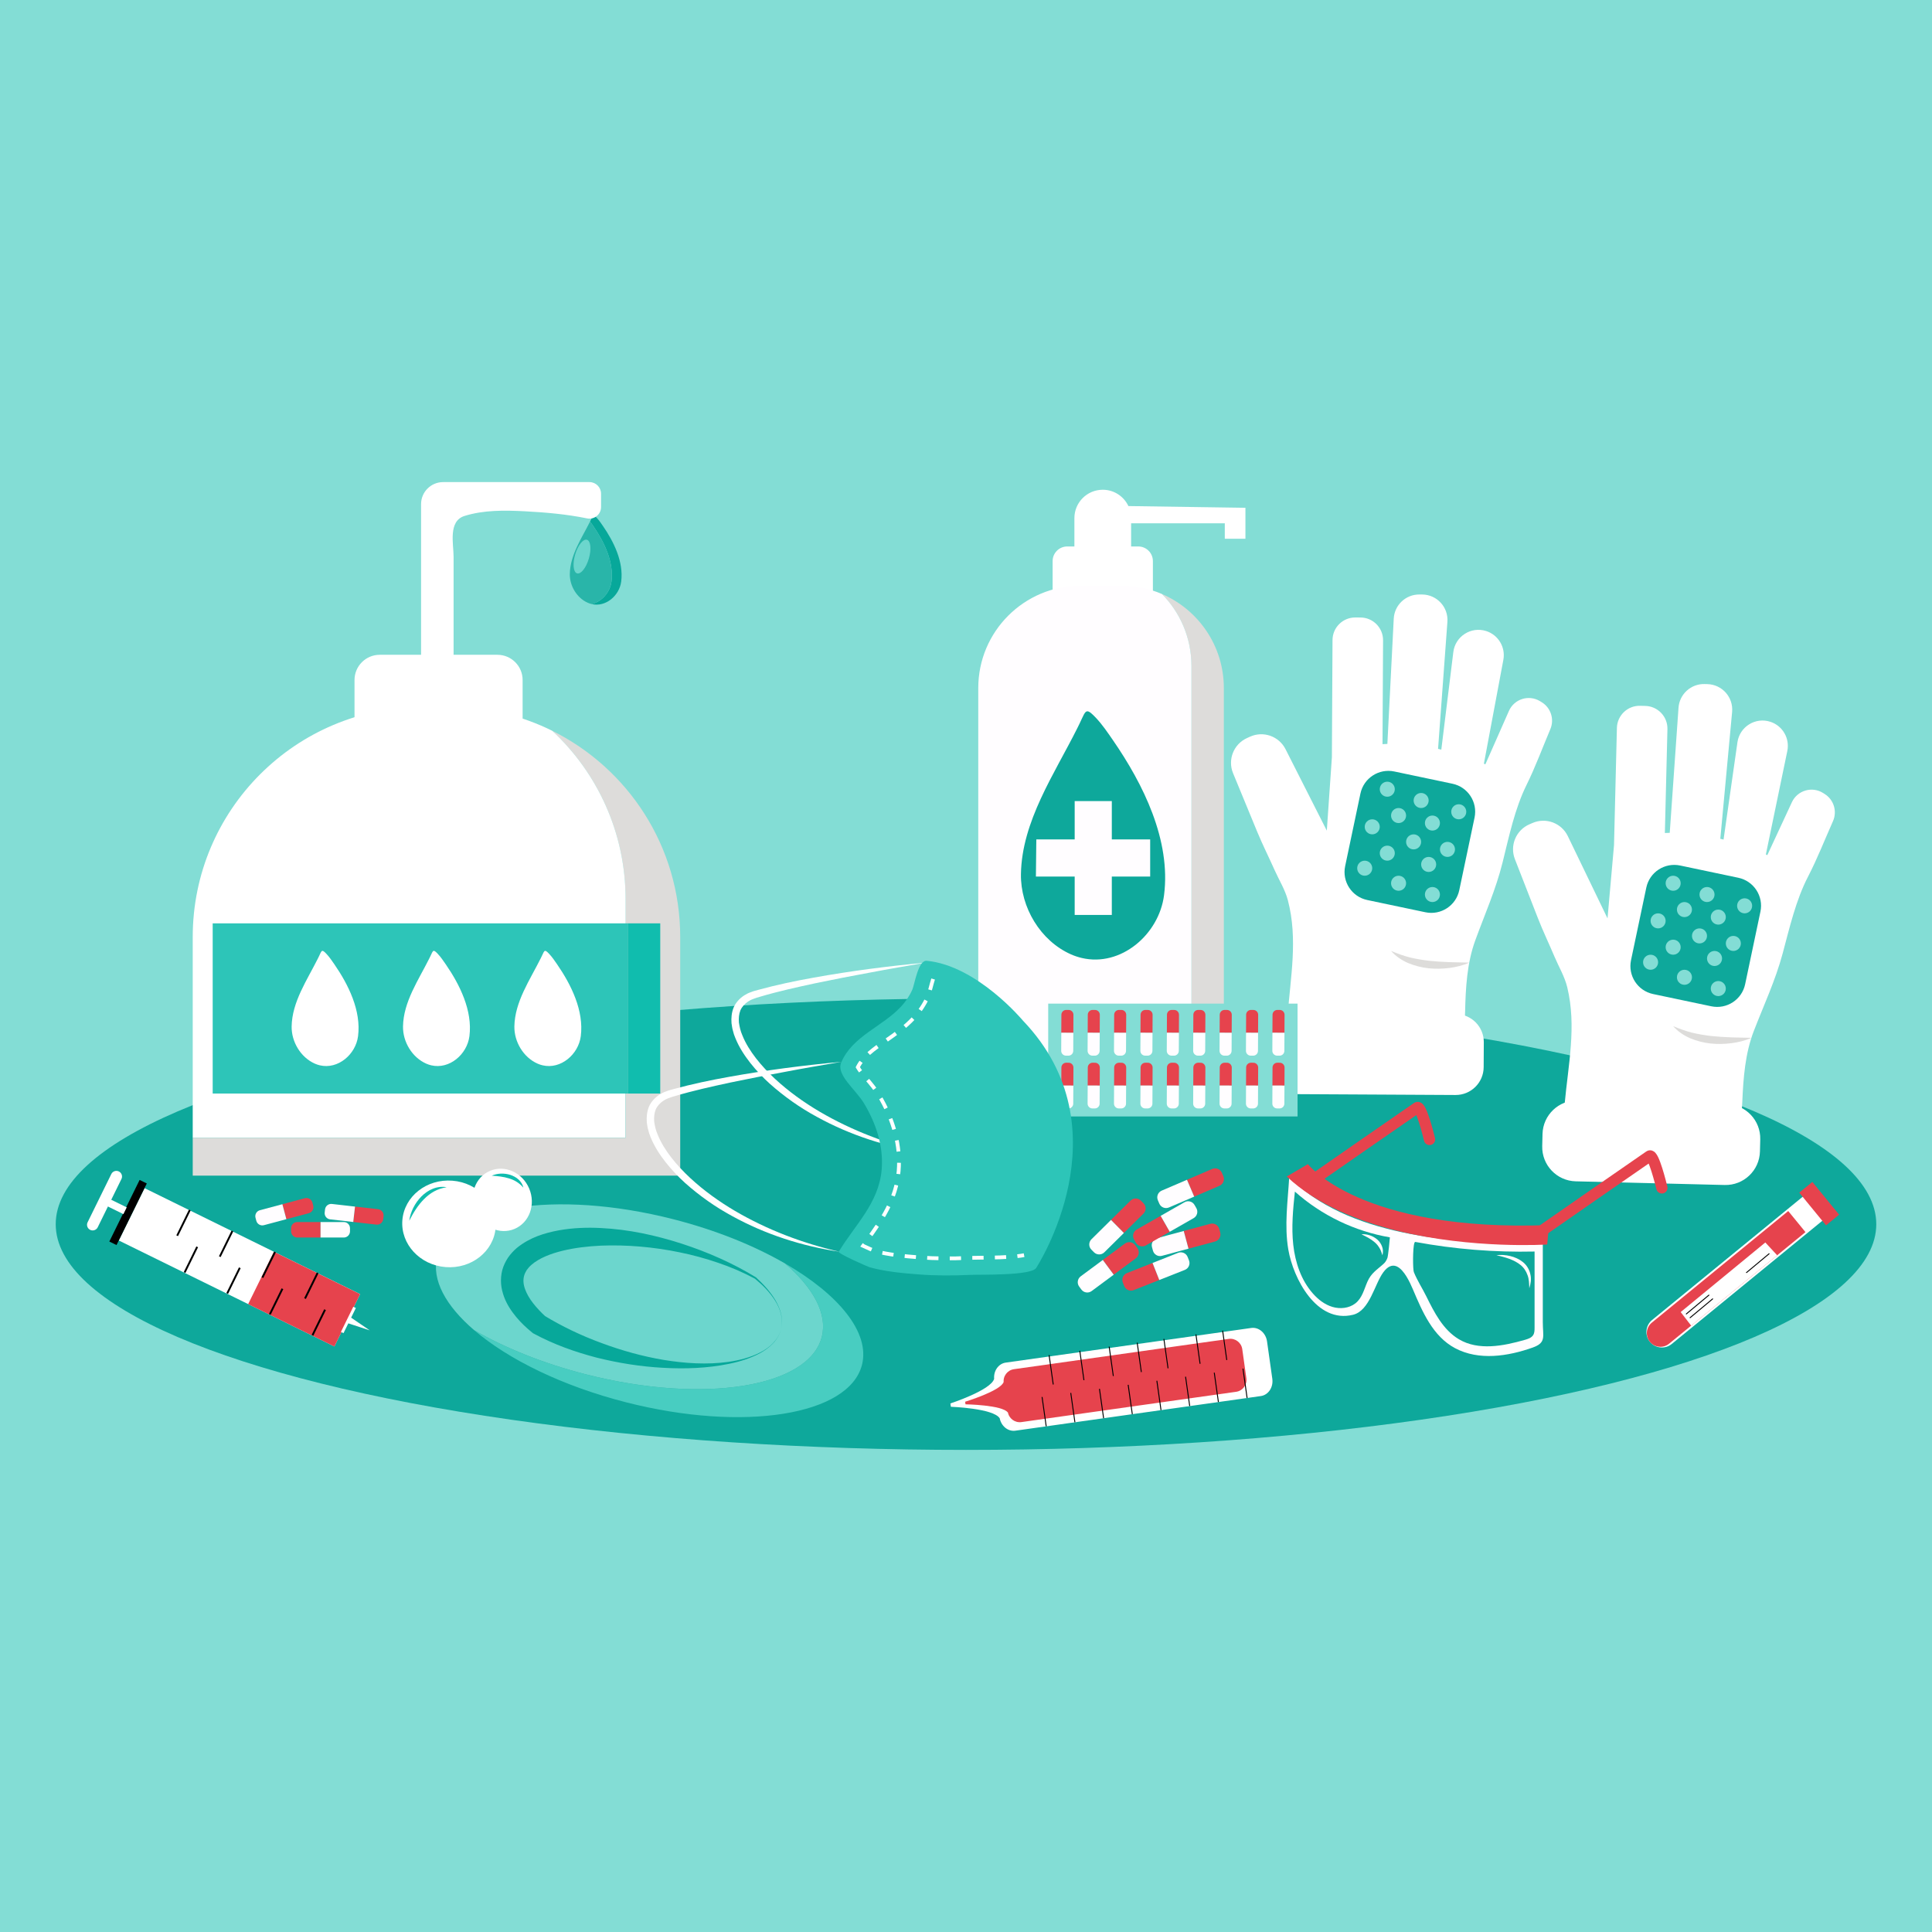 <?xml version="1.0" encoding="utf-8"?>
<!-- Generator: Adobe Illustrator 27.5.0, SVG Export Plug-In . SVG Version: 6.00 Build 0)  -->
<svg version="1.1" xmlns="http://www.w3.org/2000/svg" xmlns:xlink="http://www.w3.org/1999/xlink" x="0px" y="0px"
	 viewBox="0 0 500 500" style="enable-background:new 0 0 500 500;" xml:space="preserve">
<g id="BACKGROUND">
	<g>
		<rect style="fill:#83DDD5;" width="500" height="500"/>
	</g>
</g>
<g id="OBJECTS">
	<g>
		<g>
			<ellipse style="fill:#0EA89B;" cx="250" cy="316.826" rx="235.579" ry="58.408"/>
		</g>
		<g>
			<g>
				<g>
					<path style="fill:#07A89A;" d="M156.016,136.087c-0.484-0.701-0.984-1.443-1.57-2.064c-0.407-0.431-0.638-0.624-0.811-0.616
						c-0.247,0.011-0.374,0.43-0.72,1.144c-0.068,0.139-0.136,0.279-0.206,0.418c0.274,0.369,0.534,0.749,0.789,1.119
						c2.817,4.081,5.407,9.296,4.753,14.409c-0.358,2.796-2.515,5.227-5.133,5.838c3.632,0.859,7.182-2.178,7.65-5.838
						C161.423,145.382,158.833,140.168,156.016,136.087z"/>
					<path style="fill:#29B5A9;" d="M158.251,150.495c0.654-5.113-1.936-10.327-4.753-14.409c-0.255-0.369-0.515-0.75-0.789-1.119
						c-2.133,4.275-5.162,8.651-5.242,13.573c-0.05,3.084,1.812,6.209,4.663,7.463c0.329,0.144,0.659,0.251,0.988,0.329
						C155.736,155.723,157.894,153.291,158.251,150.495z"/>
				</g>
				
					<ellipse transform="matrix(0.282 -0.959 0.959 0.282 -29.981 247.951)" style="fill:#6CD6CD;" cx="150.7" cy="144.01" rx="4.532" ry="1.846"/>
			</g>
			<g>
				<g>
					<g>
						<path style="fill:#DDDCDA;" d="M142.928,189.131c11.67,10.87,18.971,26.369,18.971,43.575v61.762H49.877v9.788h126.161
							v-61.762C176.038,219.105,162.55,198.868,142.928,189.131z"/>
						<path style="fill:#FFFFFF;" d="M161.9,232.706c0-17.206-7.301-32.705-18.971-43.575c-7.965-3.953-16.938-6.179-26.432-6.179
							h-7.077c-32.884,0-59.542,26.658-59.542,59.542v51.973H161.9V232.706z"/>
					</g>
					<g>
						<g>
							<rect x="162.443" y="238.963" style="fill:#10BDAE;" width="8.429" height="44.048"/>
							<rect x="55.043" y="238.963" style="fill:#2DC5B8;" width="107.4" height="44.048"/>
						</g>
						<g>
							<path style="fill:#FFFFFF;" d="M86.523,249.544c-0.625-0.906-1.272-1.864-2.028-2.667c-0.525-0.557-0.825-0.806-1.048-0.796
								c-0.319,0.014-0.484,0.556-0.931,1.478c-0.087,0.18-0.176,0.36-0.266,0.54c-2.756,5.524-6.669,11.178-6.773,17.538
								c-0.065,3.985,2.341,8.022,6.025,9.642c0.424,0.187,0.851,0.325,1.277,0.425c4.693,1.109,9.28-2.814,9.885-7.543
								C93.51,261.555,90.163,254.817,86.523,249.544z"/>
							<path style="fill:#FFFFFF;" d="M115.345,249.544c-0.625-0.906-1.272-1.864-2.028-2.667c-0.525-0.557-0.825-0.806-1.048-0.796
								c-0.319,0.014-0.484,0.556-0.931,1.478c-0.087,0.18-0.176,0.36-0.266,0.54c-2.756,5.524-6.669,11.178-6.773,17.538
								c-0.065,3.985,2.341,8.022,6.025,9.642c0.424,0.187,0.851,0.325,1.277,0.425c4.693,1.109,9.28-2.814,9.885-7.543
								C122.331,261.555,118.984,254.817,115.345,249.544z"/>
							<path style="fill:#FFFFFF;" d="M144.166,249.544c-0.625-0.906-1.272-1.864-2.028-2.667c-0.525-0.557-0.825-0.806-1.048-0.796
								c-0.319,0.014-0.484,0.556-0.931,1.478c-0.087,0.18-0.176,0.36-0.266,0.54c-2.756,5.524-6.669,11.178-6.773,17.538
								c-0.065,3.985,2.341,8.022,6.025,9.642c0.424,0.187,0.851,0.325,1.277,0.425c4.693,1.109,9.28-2.814,9.885-7.543
								C151.152,261.555,147.806,254.817,144.166,249.544z"/>
						</g>
					</g>
				</g>
				<path style="fill:#FFFFFF;" d="M152.548,124.766h-37.867c-3.153,0-5.709,2.556-5.709,5.709v38.984H98.275
					c-3.604,0-6.526,2.922-6.526,6.526v10.674h43.504v-10.674c0-3.604-2.922-6.526-6.526-6.526h-11.341c0-3.999,0-7.997,0-11.996
					c0-4.466,0-8.933,0-13.399c0-3.267-1.453-9.203,2.832-10.538c4.978-1.551,10.333-1.476,15.486-1.213
					c5.439,0.278,10.89,0.756,16.232,1.848c1.867,0.382,3.615-1.037,3.615-2.942v-3.447
					C155.553,126.111,154.207,124.766,152.548,124.766z"/>
			</g>
		</g>
		<g>
			<g>
				<g>
					<path style="fill:#48CDC1;" d="M203.134,326.966c7.355,6.309,11.066,13.052,9.549,19.012
						c-3.335,13.095-30.646,17.443-61.002,9.713c-11.05-2.814-20.979-6.841-28.979-11.457c8.806,7.553,22.836,14.483,39.377,18.695
						c30.356,7.73,57.667,3.381,61.002-9.713C225.201,344.888,217.111,335.029,203.134,326.966z"/>
					<g>
						<path style="fill:#6CD6CD;" d="M212.682,345.977c1.518-5.959-2.194-12.703-9.549-19.012
							c-8.001-4.615-17.929-8.643-28.979-11.457c-30.356-7.73-57.667-3.381-61.002,9.713c-1.518,5.959,2.194,12.703,9.549,19.012
							c8.001,4.615,17.929,8.643,28.979,11.457C182.036,363.421,209.348,359.072,212.682,345.977z"/>
					</g>
				</g>
				<g>
					<g>
						<path style="fill:#07A89A;" d="M202.153,343.991c0.306-1.265,0.271-2.595-0.028-3.855c-0.293-1.265-0.848-2.456-1.538-3.549
							c-1.374-2.203-3.243-4.043-5.234-5.677l0.034,0.024c-3.056-1.647-6.256-3.011-9.533-4.123
							c-3.273-1.123-6.611-2.035-9.989-2.715c-6.746-1.389-13.627-1.986-20.352-1.724c-3.358,0.158-6.682,0.547-9.828,1.298
							c-3.111,0.75-6.154,1.921-8.154,3.674c-0.494,0.431-0.897,0.895-1.23,1.367c-0.299,0.484-0.537,0.971-0.671,1.486
							c-0.268,1.021-0.205,2.159,0.238,3.393c0.439,1.224,1.17,2.5,2.113,3.695c0.938,1.196,2.023,2.358,3.216,3.441l-0.409-0.289
							c4.627,2.819,9.627,5.216,14.835,7.121c5.2,1.942,10.606,3.453,16.13,4.387c5.519,0.894,11.195,1.284,16.783,0.503
							c2.781-0.404,5.552-1.101,8.078-2.373C199.118,348.844,201.41,346.775,202.153,343.991z M202.153,343.991
							c-0.353,1.376-1.103,2.63-2.077,3.66c-0.978,1.03-2.149,1.866-3.393,2.552c-2.511,1.341-5.262,2.205-8.054,2.765
							c-5.597,1.144-11.369,1.345-17.1,1.014c-5.742-0.311-11.46-1.223-17.086-2.622c-5.606-1.465-11.143-3.423-16.352-6.244
							l-0.164-0.089l-0.245-0.201c-1.447-1.186-2.846-2.485-4.095-4.001c-1.247-1.508-2.406-3.212-3.16-5.268
							c-0.365-1.03-0.659-2.127-0.745-3.303c-0.087-1.17,0.001-2.392,0.31-3.562c0.318-1.172,0.855-2.262,1.501-3.239
							c0.669-0.953,1.442-1.787,2.269-2.492c3.381-2.745,7.172-3.852,10.825-4.548c3.679-0.655,7.34-0.789,10.943-0.597
							c7.212,0.343,14.21,1.891,20.926,4.051c6.712,2.186,13.185,5.03,19.155,8.68l0.024,0.014l0.01,0.01
							c1.914,1.772,3.721,3.701,5.046,5.955c0.65,1.128,1.192,2.329,1.476,3.602C202.452,341.395,202.472,342.73,202.153,343.991z"
							/>
					</g>
				</g>
			</g>
			<g>
				
					<ellipse transform="matrix(0.078 -0.997 0.997 0.078 -208.658 407.877)" style="fill:#FFFFFF;" cx="116.19" cy="316.75" rx="11.214" ry="12.111"/>
				<g>
					<path style="fill:#FFFFFF;" d="M105.905,315.945c1.313-4.268,4.817-8.767,9.679-8.691"/>
					<path style="fill:#10BDAE;" d="M105.905,315.945c0.326-2.332,1.454-4.567,3.141-6.294c0.856-0.85,1.864-1.577,3.002-2.017
						c1.129-0.448,2.376-0.602,3.535-0.38c-1.164,0.186-2.24,0.54-3.217,1.069c-0.972,0.535-1.852,1.22-2.631,2.014
						C108.157,311.919,106.963,313.856,105.905,315.945z"/>
				</g>
			</g>
			<g>
				
					<ellipse transform="matrix(0.921 -0.389 0.389 0.921 -110.546 74.954)" style="fill:#FFFFFF;" cx="129.959" cy="310.669" rx="7.551" ry="8.156"/>
				<g>
					<path style="fill:#FFFFFF;" d="M127.259,304.268c2.959-0.535,6.734,0.169,8.193,3.1"/>
					<path style="fill:#10BDAE;" d="M127.259,304.268c1.476-0.651,3.2-0.699,4.784-0.22c0.787,0.256,1.55,0.65,2.164,1.225
						c0.616,0.565,1.079,1.303,1.245,2.095c-1.043-1.227-2.292-1.958-3.701-2.392C130.345,304.526,128.855,304.38,127.259,304.268z"
						/>
				</g>
			</g>
		</g>
		<g>
			<path style="fill:#FFFFFF;" d="M329.272,356.826l-1.365-9.673c-0.31-2.194-2.141-3.75-4.09-3.475l-63.536,8.964
				c-1.949,0.275-3.279,2.277-2.969,4.471l-0.037-0.259c-0.838,2.937-11.313,6.353-11.313,6.353l0.049,0.345l0.024,0.173
				l0.049,0.345c0,0,11.011,0.384,12.628,2.975l-0.037-0.259c0.31,2.194,2.141,3.75,4.09,3.475l63.536-8.964
				C328.252,361.022,329.581,359.02,329.272,356.826z"/>
			<g>
				<path style="fill:#E6434D;" d="M322.556,356.673l-1.06-7.515c-0.241-1.705-1.817-2.892-3.522-2.651l-55.561,7.839
					c-1.705,0.241-2.892,1.817-2.651,3.522l-0.028-0.201c-0.771,2.299-9.957,5.1-9.957,5.1l0.038,0.268l0.019,0.134l0.038,0.268
					c0,0,9.603,0.151,10.979,2.147l-0.028-0.201c0.241,1.705,1.817,2.892,3.522,2.651l55.561-7.839
					C321.609,359.955,322.796,358.378,322.556,356.673z"/>
				<g>
					
						<line style="fill:none;stroke:#000000;stroke-width:0.243;stroke-miterlimit:10;" x1="270.758" y1="369.133" x2="269.686" y2="361.533"/>
					
						<line style="fill:none;stroke:#000000;stroke-width:0.243;stroke-miterlimit:10;" x1="272.578" y1="358.306" x2="271.505" y2="350.706"/>
					
						<line style="fill:none;stroke:#000000;stroke-width:0.243;stroke-miterlimit:10;" x1="280.523" y1="357.185" x2="279.451" y2="349.585"/>
					
						<line style="fill:none;stroke:#000000;stroke-width:0.243;stroke-miterlimit:10;" x1="288.124" y1="356.113" x2="287.051" y2="348.513"/>
					
						<line style="fill:none;stroke:#000000;stroke-width:0.243;stroke-miterlimit:10;" x1="295.378" y1="355.089" x2="294.306" y2="347.489"/>
					
						<line style="fill:none;stroke:#000000;stroke-width:0.243;stroke-miterlimit:10;" x1="302.288" y1="354.114" x2="301.215" y2="346.514"/>
					
						<line style="fill:none;stroke:#000000;stroke-width:0.243;stroke-miterlimit:10;" x1="310.579" y1="352.945" x2="309.506" y2="345.345"/>
					
						<line style="fill:none;stroke:#000000;stroke-width:0.243;stroke-miterlimit:10;" x1="317.488" y1="351.97" x2="316.416" y2="344.37"/>
					
						<line style="fill:none;stroke:#000000;stroke-width:0.243;stroke-miterlimit:10;" x1="278.185" y1="368.085" x2="277.113" y2="360.485"/>
					
						<line style="fill:none;stroke:#000000;stroke-width:0.243;stroke-miterlimit:10;" x1="285.613" y1="367.037" x2="284.541" y2="359.437"/>
					
						<line style="fill:none;stroke:#000000;stroke-width:0.243;stroke-miterlimit:10;" x1="293.04" y1="365.989" x2="291.968" y2="358.389"/>
					
						<line style="fill:none;stroke:#000000;stroke-width:0.243;stroke-miterlimit:10;" x1="300.468" y1="364.941" x2="299.396" y2="357.341"/>
					
						<line style="fill:none;stroke:#000000;stroke-width:0.243;stroke-miterlimit:10;" x1="307.895" y1="363.893" x2="306.823" y2="356.293"/>
					
						<line style="fill:none;stroke:#000000;stroke-width:0.243;stroke-miterlimit:10;" x1="315.323" y1="362.846" x2="314.251" y2="355.245"/>
					
						<line style="fill:none;stroke:#000000;stroke-width:0.243;stroke-miterlimit:10;" x1="322.75" y1="361.798" x2="321.678" y2="354.198"/>
				</g>
			</g>
		</g>
		<g>
			<g>
				<g>
					<g>
						<g>
							
								<rect x="54.58" y="296.875" transform="matrix(0.441 -0.897 0.897 0.441 -259.616 239.076)" style="fill:#FFFFFF;" width="15.102" height="62.186"/>
							
								<rect x="71.323" y="323.759" transform="matrix(0.441 -0.897 0.897 0.441 -257.643 258.702)" style="fill:#E6434D;" width="15.102" height="24.874"/>
						</g>
						<g>
							
								<rect x="24.412" y="312.76" transform="matrix(0.441 -0.897 0.897 0.441 -263.016 205.276)" width="17.767" height="2.073"/>
							
								<line style="fill:none;stroke:#FFFFFF;stroke-width:1.947;stroke-miterlimit:10;" x1="32.365" y1="313.34" x2="27.05" y2="310.727"/>
							
								<line style="fill:none;stroke:#FFFFFF;stroke-width:2.92;stroke-linecap:round;stroke-linejoin:round;stroke-miterlimit:10;" x1="23.981" y1="316.973" x2="30.119" y2="304.482"/>
						</g>
					</g>
					<g>
						<g>
							
								<line style="fill:none;stroke:#000000;stroke-width:0.487;stroke-miterlimit:10;" x1="82.204" y1="329.419" x2="78.939" y2="336.063"/>
							
								<line style="fill:none;stroke:#000000;stroke-width:0.487;stroke-miterlimit:10;" x1="71.175" y1="323.999" x2="67.91" y2="330.643"/>
							
								<line style="fill:none;stroke:#000000;stroke-width:0.487;stroke-miterlimit:10;" x1="60.146" y1="318.578" x2="56.881" y2="325.223"/>
							
								<line style="fill:none;stroke:#000000;stroke-width:0.487;stroke-miterlimit:10;" x1="49.117" y1="313.158" x2="45.852" y2="319.802"/>
						</g>
						<g>
							
								<line style="fill:none;stroke:#000000;stroke-width:0.487;stroke-miterlimit:10;" x1="84.124" y1="338.941" x2="80.859" y2="345.585"/>
							
								<line style="fill:none;stroke:#000000;stroke-width:0.487;stroke-miterlimit:10;" x1="73.095" y1="333.521" x2="69.83" y2="340.165"/>
							
								<line style="fill:none;stroke:#000000;stroke-width:0.487;stroke-miterlimit:10;" x1="62.066" y1="328.1" x2="58.8" y2="334.745"/>
							
								<line style="fill:none;stroke:#000000;stroke-width:0.487;stroke-miterlimit:10;" x1="51.036" y1="322.68" x2="47.771" y2="329.324"/>
						</g>
					</g>
				</g>
				
					<rect x="86.706" y="341.21" transform="matrix(0.441 -0.897 0.897 0.441 -256.07 271.996)" style="fill:#FFFFFF;" width="7.255" height="0.74"/>
			</g>
			<polygon style="fill:#FFFFFF;" points="89.71,342.346 95.682,344.291 90.493,340.751 			"/>
		</g>
		<g>
			<g>
				<path style="fill:#E6434D;" d="M82.956,320.273h-6.018c-0.886,0-1.605-0.718-1.605-1.605v-0.802
					c0-0.886,0.718-1.605,1.605-1.605h6.018"/>
				<path style="fill:#FFFDFF;" d="M82.956,316.261h6.018c0.886,0,1.605,0.718,1.605,1.605v0.802c0,0.886-0.718,1.605-1.605,1.605
					h-6.018"/>
			</g>
			<g>
				<path style="fill:#E6434D;" d="M91.42,316.248l5.979,0.681c0.881,0.1,1.676-0.532,1.776-1.413l0.091-0.797
					c0.1-0.881-0.532-1.676-1.413-1.776l-5.979-0.681"/>
				<path style="fill:#FFFDFF;" d="M91.875,312.263l-5.979-0.681c-0.881-0.1-1.676,0.532-1.776,1.413l-0.091,0.797
					c-0.1,0.881,0.532,1.676,1.413,1.776l5.979,0.681"/>
			</g>
			<g>
				<path style="fill:#E6434D;" d="M74.112,315.525l5.814-1.552c0.856-0.229,1.365-1.108,1.137-1.964l-0.207-0.775
					c-0.229-0.856-1.108-1.365-1.964-1.137l-5.814,1.552"/>
				<path style="fill:#FFFDFF;" d="M73.078,311.649l-5.814,1.552c-0.856,0.229-1.365,1.108-1.137,1.964l0.207,0.775
					c0.229,0.856,1.108,1.365,1.964,1.137l5.814-1.552"/>
			</g>
		</g>
		<g>
			<g>
				<g>
					<path style="fill:#E6434D;" d="M300.022,331.264l-6.618,2.618c-0.975,0.386-2.077-0.092-2.463-1.067l-0.349-0.882
						c-0.386-0.975,0.092-2.077,1.067-2.463l6.618-2.618"/>
					<path style="fill:#FFFDFF;" d="M298.277,326.852l6.618-2.618c0.975-0.386,2.077,0.092,2.463,1.067l0.349,0.882
						c0.386,0.975-0.092,2.077-1.067,2.463l-6.618,2.618"/>
				</g>
				<g>
					<path style="fill:#E6434D;" d="M307.58,323.156l6.872-1.852c1.012-0.273,1.611-1.314,1.339-2.326l-0.247-0.916
						c-0.273-1.012-1.314-1.611-2.326-1.339l-6.872,1.852"/>
					<path style="fill:#FFFDFF;" d="M306.346,318.574l-6.872,1.852c-1.012,0.273-1.611,1.314-1.339,2.326l0.247,0.916
						c0.273,1.012,1.314,1.611,2.326,1.339l6.872-1.852"/>
				</g>
				<g>
					<path style="fill:#E6434D;" d="M288.23,329.89l5.719-4.236c0.842-0.624,1.019-1.812,0.396-2.655l-0.565-0.763
						c-0.624-0.842-1.812-1.019-2.655-0.396l-5.719,4.236"/>
					<path style="fill:#FFFDFF;" d="M285.407,326.077l-5.719,4.236c-0.842,0.624-1.019,1.812-0.396,2.655l0.565,0.763
						c0.624,0.842,1.812,1.019,2.655,0.396l5.719-4.236"/>
				</g>
			</g>
			<g>
				<g>
					<path style="fill:#E6434D;" d="M302.728,318.784l-6.18,3.529c-0.91,0.52-2.069,0.203-2.589-0.707l-0.471-0.824
						c-0.52-0.91-0.203-2.069,0.707-2.589l6.18-3.529"/>
					<path style="fill:#FFFDFF;" d="M300.375,314.664l6.18-3.529c0.91-0.52,2.069-0.203,2.589,0.707l0.471,0.824
						c0.52,0.91,0.203,2.069-0.707,2.589l-6.18,3.529"/>
				</g>
				<g>
					<path style="fill:#E6434D;" d="M309.061,309.686l6.54-2.806c0.963-0.413,1.409-1.529,0.996-2.492l-0.374-0.872
						c-0.413-0.963-1.529-1.409-2.492-0.996l-6.54,2.806"/>
					<path style="fill:#FFFDFF;" d="M307.19,305.326l-6.54,2.806c-0.963,0.413-1.409,1.529-0.996,2.492l0.374,0.872
						c0.413,0.963,1.529,1.409,2.492,0.996l6.54-2.806"/>
				</g>
				<g>
					<path style="fill:#E6434D;" d="M290.86,319.093l5.061-5.003c0.745-0.737,0.752-1.938,0.016-2.684l-0.667-0.675
						c-0.737-0.745-1.938-0.752-2.684-0.016l-5.061,5.003"/>
					<path style="fill:#FFFDFF;" d="M287.525,315.719l-5.061,5.003c-0.745,0.737-0.752,1.939-0.016,2.684l0.667,0.675
						c0.737,0.745,1.939,0.752,2.684,0.016l5.061-5.003"/>
				</g>
			</g>
		</g>
		<g>
			<g>
				<g>
					<path style="fill:#FFFFFF;" d="M272.417,153.782v-8.573c0-2.09,1.694-3.784,3.784-3.784h18.382c2.09,0,3.784,1.694,3.784,3.784
						v8.573H272.417z"/>
					<path style="fill:#FFFFFF;" d="M292.029,130.968c-1.173-2.492-3.7-4.222-6.637-4.222h0c-4.053,0-7.339,3.286-7.339,7.34v15.346
						h14.679V135.42h24.246v4.003h5.338v-8.007L292.029,130.968z"/>
				</g>
				<g>
					<g>
						<path style="fill:#DDDCDA;" d="M300.714,153.729c4.715,4.781,7.627,11.344,7.627,18.589v90.032
							c0,7.8-6.323,14.123-14.123,14.123h-35.307c-1.121,0-2.206-0.144-3.252-0.391c2.546,3.7,6.807,6.129,11.638,6.129h35.307
							c7.8,0,14.123-6.323,14.123-14.123v-90.032C316.727,167.15,310.132,157.787,300.714,153.729z"/>
						<path style="fill:#FFFDFF;" d="M294.219,276.473c7.8,0,14.123-6.323,14.123-14.123v-90.032c0-7.245-2.913-13.808-7.627-18.589
							c-3.211-1.384-6.749-2.153-10.467-2.153h-10.592c-14.625,0-26.48,11.856-26.48,26.48v90.032c0,2.969,0.92,5.72,2.485,7.994
							c1.046,0.247,2.131,0.391,3.252,0.391H294.219z"/>
					</g>
				</g>
			</g>
			<g>
				<path style="fill:#0EA89B;" d="M288.022,191.548c-1.347-1.952-2.741-4.018-4.371-5.747c-1.132-1.201-1.778-1.736-2.259-1.715
					c-0.688,0.031-1.042,1.197-2.005,3.184c-0.188,0.388-0.379,0.775-0.573,1.164c-5.938,11.903-14.372,24.088-14.595,37.792
					c-0.139,8.586,5.045,17.287,12.984,20.778c0.915,0.402,1.834,0.7,2.751,0.917c10.112,2.391,19.998-6.064,21.301-16.255
					C303.077,217.431,295.865,202.912,288.022,191.548z"/>
				<polygon style="fill:#FFFDFF;" points="297.664,217.244 287.736,217.244 287.736,207.316 278.127,207.316 278.127,217.244 
					268.199,217.244 268.092,226.853 278.127,226.853 278.127,236.782 287.736,236.782 287.736,226.853 297.664,226.853 				"/>
			</g>
		</g>
		<g>
			<g>
				<path style="fill:#FFFFFF;" d="M322.706,191.019l0.793-0.361c3.433-1.562,7.487-0.14,9.192,3.224l10.686,21.088l1.314-18.976
					l0.163-30.354c0.017-3.242,2.659-5.855,5.901-5.838l1.342,0.007c3.242,0.017,5.855,2.659,5.838,5.901l-0.144,26.88
					c0.411-0.027,0.83-0.048,1.259-0.064l1.648-32.412c0.179-3.522,3.097-6.28,6.623-6.261l0.723,0.004
					c3.819,0.021,6.823,3.271,6.543,7.08l-2.419,32.871c0.278,0.062,0.561,0.13,0.842,0.197l3.108-25.248
					c0.5-4.063,4.561-6.679,8.467-5.454c3.168,0.993,5.093,4.198,4.481,7.462l-5.036,26.877c0.128,0.054,0.254,0.105,0.383,0.159
					l6.093-13.811c1.367-3.1,5.149-4.289,8.045-2.53l0.422,0.257c2.379,1.445,3.339,4.417,2.255,6.98
					c-2.027,4.793-3.862,9.788-6.161,14.443c-3.05,6.177-4.519,13.283-6.201,20.055c-1.749,7.037-4.609,13.419-7.077,20.196
					c-2.129,5.846-2.483,12.249-2.622,18.409c-0.116,5.143-0.685,10.8,0.304,15.887l-47.292-0.254
					c0.344-4.761,0.689-9.522,1.034-14.283c0.736-10.163,2.736-20.067,0.088-30.16c-0.72-2.746-2.278-5.218-3.425-7.793
					c-1.482-3.326-3.134-6.594-4.522-9.96c-2.079-5.043-4.159-10.086-6.238-15.13C317.671,196.605,319.259,192.588,322.706,191.019z
					"/>
				<path style="fill:#FFFFFF;" d="M334.807,283.158l41.887,0.225c3.998,0.021,7.256-3.202,7.277-7.2l0.035-6.458
					c0.021-3.998-3.202-7.256-7.2-7.277l-41.887-0.225c-3.998-0.021-7.256,3.202-7.277,7.2l-0.035,6.458
					C327.586,279.879,330.809,283.137,334.807,283.158z"/>
			</g>
			<g>
				<path style="fill:#DDDCDA;" d="M380.245,249.122c-1.641,0.749-3.401,1.153-5.176,1.388c-1.778,0.229-3.591,0.263-5.393,0.078
					c-1.801-0.2-3.585-0.659-5.268-1.358c-1.674-0.727-3.217-1.782-4.406-3.124c1.672,0.686,3.255,1.266,4.898,1.687
					c1.65,0.388,3.306,0.662,4.988,0.86c1.685,0.169,3.385,0.286,5.106,0.346L380.245,249.122z"/>
			</g>
		</g>
		<g>
			<g>
				<path style="fill:#FFFFFF;" d="M395.821,213.329l0.799-0.345c3.462-1.496,7.488,0.004,9.128,3.401l10.278,21.29l1.679-18.947
					l0.748-30.345c0.08-3.241,2.772-5.803,6.013-5.723l1.341,0.033c3.241,0.08,5.803,2.772,5.723,6.013l-0.663,26.872
					c0.411-0.019,0.831-0.032,1.26-0.04l2.272-32.374c0.247-3.518,3.217-6.219,6.742-6.132l0.723,0.018
					c3.818,0.094,6.759,3.402,6.405,7.205l-3.052,32.818c0.277,0.067,0.558,0.141,0.838,0.213l3.594-25.183
					c0.578-4.053,4.689-6.589,8.571-5.289c3.148,1.054,5.011,4.296,4.337,7.547l-5.553,26.775c0.127,0.056,0.252,0.11,0.38,0.167
					l6.358-13.691c1.427-3.073,5.231-4.189,8.092-2.375l0.417,0.265c2.351,1.491,3.253,4.48,2.12,7.023
					c-2.119,4.753-4.05,9.712-6.438,14.321c-3.169,6.117-4.774,13.194-6.587,19.931c-1.884,7.002-4.867,13.328-7.465,20.056
					c-2.241,5.804-2.718,12.199-2.976,18.355c-0.215,5.14-0.893,10.784-0.003,15.89l-47.278-1.166
					c0.436-4.753,0.872-9.507,1.309-14.26c0.932-10.147,3.122-20.01,0.67-30.153c-0.667-2.76-2.177-5.261-3.274-7.858
					c-1.417-3.354-3.007-6.653-4.33-10.046c-1.982-5.082-3.963-10.165-5.945-15.247
					C390.679,218.817,392.343,214.831,395.821,213.329z"/>
				<path style="fill:#FFFFFF;" d="M407.801,305.725l38.558,0.951c4.912,0.121,8.993-3.763,9.114-8.675l0.077-3.14
					c0.121-4.912-3.763-8.993-8.675-9.114l-38.558-0.951c-4.912-0.121-8.993,3.763-9.114,8.675l-0.077,3.14
					C399.004,301.524,402.888,305.604,407.801,305.725z"/>
			</g>
			<g>
				<path style="fill:#DDDCDA;" d="M453.255,268.591c-1.641,0.749-3.401,1.153-5.176,1.388c-1.778,0.228-3.591,0.263-5.393,0.078
					c-1.801-0.2-3.585-0.659-5.268-1.358c-1.674-0.727-3.217-1.782-4.406-3.124c1.672,0.686,3.255,1.266,4.898,1.687
					c1.65,0.388,3.306,0.662,4.988,0.86c1.685,0.169,3.385,0.286,5.106,0.346L453.255,268.591z"/>
			</g>
		</g>
		<g>
			<rect x="271.275" y="259.735" style="fill:#83DDD5;" width="64.531" height="29.204"/>
			<g>
				<g>
					<g>
						<path style="fill:#E6434D;" d="M277.777,267.297l0.025-4.67c0.004-0.688-0.551-1.248-1.239-1.252l-0.623-0.003
							c-0.688-0.004-1.248,0.551-1.252,1.239l-0.025,4.67"/>
						<path style="fill:#FFFDFF;" d="M274.664,267.28l-0.025,4.67c-0.004,0.688,0.551,1.248,1.239,1.252l0.623,0.003
							c0.688,0.004,1.248-0.551,1.252-1.239l0.025-4.67"/>
					</g>
					<g>
						<path style="fill:#E6434D;" d="M284.607,267.297l0.025-4.67c0.004-0.688-0.551-1.248-1.239-1.252l-0.623-0.003
							c-0.688-0.004-1.248,0.551-1.252,1.239l-0.025,4.67"/>
						<path style="fill:#FFFDFF;" d="M281.494,267.28l-0.025,4.67c-0.004,0.688,0.551,1.248,1.239,1.252l0.623,0.003
							c0.688,0.004,1.248-0.551,1.252-1.239l0.025-4.67"/>
					</g>
					<g>
						<path style="fill:#E6434D;" d="M291.437,267.297l0.025-4.67c0.004-0.688-0.551-1.248-1.239-1.252l-0.623-0.003
							c-0.688-0.004-1.248,0.551-1.252,1.239l-0.025,4.67"/>
						<path style="fill:#FFFDFF;" d="M288.324,267.28l-0.025,4.67c-0.004,0.688,0.551,1.248,1.239,1.252l0.623,0.003
							c0.688,0.004,1.248-0.551,1.252-1.239l0.025-4.67"/>
					</g>
					<g>
						<path style="fill:#E6434D;" d="M298.267,267.297l0.025-4.67c0.004-0.688-0.551-1.248-1.239-1.252l-0.623-0.003
							c-0.688-0.004-1.248,0.551-1.252,1.239l-0.025,4.67"/>
						<path style="fill:#FFFDFF;" d="M295.154,267.28l-0.025,4.67c-0.004,0.688,0.551,1.248,1.239,1.252l0.623,0.003
							c0.688,0.004,1.248-0.551,1.252-1.239l0.025-4.67"/>
					</g>
					<g>
						<path style="fill:#E6434D;" d="M305.097,267.297l0.025-4.67c0.004-0.688-0.551-1.248-1.239-1.252l-0.623-0.003
							c-0.688-0.004-1.248,0.551-1.252,1.239l-0.025,4.67"/>
						<path style="fill:#FFFDFF;" d="M301.984,267.28l-0.025,4.67c-0.004,0.688,0.551,1.248,1.239,1.252l0.623,0.003
							c0.688,0.004,1.248-0.551,1.252-1.239l0.025-4.67"/>
					</g>
					<g>
						<path style="fill:#E6434D;" d="M311.927,267.297l0.025-4.67c0.004-0.688-0.551-1.248-1.239-1.252l-0.623-0.003
							c-0.688-0.004-1.248,0.551-1.252,1.239l-0.025,4.67"/>
						<path style="fill:#FFFDFF;" d="M308.814,267.28l-0.025,4.67c-0.004,0.688,0.551,1.248,1.239,1.252l0.623,0.003
							c0.688,0.004,1.248-0.551,1.252-1.239l0.025-4.67"/>
					</g>
					<g>
						<path style="fill:#E6434D;" d="M318.757,267.297l0.025-4.67c0.004-0.688-0.551-1.248-1.239-1.252l-0.623-0.003
							c-0.688-0.004-1.248,0.551-1.252,1.239l-0.025,4.67"/>
						<path style="fill:#FFFDFF;" d="M315.644,267.28l-0.025,4.67c-0.004,0.688,0.551,1.248,1.239,1.252l0.623,0.003
							c0.688,0.004,1.248-0.551,1.252-1.239l0.025-4.67"/>
					</g>
					<g>
						<path style="fill:#E6434D;" d="M325.587,267.297l0.025-4.67c0.004-0.688-0.551-1.248-1.239-1.252l-0.623-0.003
							c-0.688-0.004-1.248,0.551-1.252,1.239l-0.025,4.67"/>
						<path style="fill:#FFFDFF;" d="M322.474,267.28l-0.025,4.67c-0.004,0.688,0.551,1.248,1.239,1.252l0.623,0.003
							c0.688,0.004,1.248-0.551,1.252-1.239l0.025-4.67"/>
					</g>
					<g>
						<path style="fill:#E6434D;" d="M332.417,267.297l0.025-4.67c0.004-0.688-0.551-1.248-1.239-1.252l-0.623-0.003
							c-0.688-0.004-1.248,0.551-1.252,1.239l-0.025,4.67"/>
						<path style="fill:#FFFDFF;" d="M329.304,267.28l-0.025,4.67c-0.004,0.688,0.551,1.248,1.239,1.252l0.623,0.003
							c0.688,0.004,1.248-0.551,1.252-1.239l0.025-4.67"/>
					</g>
				</g>
				<g>
					<g>
						<path style="fill:#E6434D;" d="M277.777,280.957l0.025-4.67c0.004-0.688-0.551-1.248-1.239-1.252l-0.623-0.003
							c-0.688-0.004-1.248,0.551-1.252,1.239l-0.025,4.67"/>
						<path style="fill:#FFFDFF;" d="M274.664,280.94l-0.025,4.67c-0.004,0.688,0.551,1.248,1.239,1.252l0.623,0.003
							c0.688,0.004,1.248-0.551,1.252-1.239l0.025-4.67"/>
					</g>
					<g>
						<path style="fill:#E6434D;" d="M284.607,280.957l0.025-4.67c0.004-0.688-0.551-1.248-1.239-1.252l-0.623-0.003
							c-0.688-0.004-1.248,0.551-1.252,1.239l-0.025,4.67"/>
						<path style="fill:#FFFDFF;" d="M281.494,280.94l-0.025,4.67c-0.004,0.688,0.551,1.248,1.239,1.252l0.623,0.003
							c0.688,0.004,1.248-0.551,1.252-1.239l0.025-4.67"/>
					</g>
					<g>
						<path style="fill:#E6434D;" d="M291.437,280.957l0.025-4.67c0.004-0.688-0.551-1.248-1.239-1.252l-0.623-0.003
							c-0.688-0.004-1.248,0.551-1.252,1.239l-0.025,4.67"/>
						<path style="fill:#FFFDFF;" d="M288.324,280.94l-0.025,4.67c-0.004,0.688,0.551,1.248,1.239,1.252l0.623,0.003
							c0.688,0.004,1.248-0.551,1.252-1.239l0.025-4.67"/>
					</g>
					<g>
						<path style="fill:#E6434D;" d="M298.267,280.957l0.025-4.67c0.004-0.688-0.551-1.248-1.239-1.252l-0.623-0.003
							c-0.688-0.004-1.248,0.551-1.252,1.239l-0.025,4.67"/>
						<path style="fill:#FFFDFF;" d="M295.154,280.94l-0.025,4.67c-0.004,0.688,0.551,1.248,1.239,1.252l0.623,0.003
							c0.688,0.004,1.248-0.551,1.252-1.239l0.025-4.67"/>
					</g>
					<g>
						<path style="fill:#E6434D;" d="M305.097,280.957l0.025-4.67c0.004-0.688-0.551-1.248-1.239-1.252l-0.623-0.003
							c-0.688-0.004-1.248,0.551-1.252,1.239l-0.025,4.67"/>
						<path style="fill:#FFFDFF;" d="M301.984,280.94l-0.025,4.67c-0.004,0.688,0.551,1.248,1.239,1.252l0.623,0.003
							c0.688,0.004,1.248-0.551,1.252-1.239l0.025-4.67"/>
					</g>
					<g>
						<path style="fill:#E6434D;" d="M311.927,280.957l0.025-4.67c0.004-0.688-0.551-1.248-1.239-1.252l-0.623-0.003
							c-0.688-0.004-1.248,0.551-1.252,1.239l-0.025,4.67"/>
						<path style="fill:#FFFDFF;" d="M308.814,280.94l-0.025,4.67c-0.004,0.688,0.551,1.248,1.239,1.252l0.623,0.003
							c0.688,0.004,1.248-0.551,1.252-1.239l0.025-4.67"/>
					</g>
					<g>
						<path style="fill:#E6434D;" d="M318.757,280.957l0.025-4.67c0.004-0.688-0.551-1.248-1.239-1.252l-0.623-0.003
							c-0.688-0.004-1.248,0.551-1.252,1.239l-0.025,4.67"/>
						<path style="fill:#FFFDFF;" d="M315.644,280.94l-0.025,4.67c-0.004,0.688,0.551,1.248,1.239,1.252l0.623,0.003
							c0.688,0.004,1.248-0.551,1.252-1.239l0.025-4.67"/>
					</g>
					<g>
						<path style="fill:#E6434D;" d="M325.587,280.957l0.025-4.67c0.004-0.688-0.551-1.248-1.239-1.252l-0.623-0.003
							c-0.688-0.004-1.248,0.551-1.252,1.239l-0.025,4.67"/>
						<path style="fill:#FFFDFF;" d="M322.474,280.94l-0.025,4.67c-0.004,0.688,0.551,1.248,1.239,1.252l0.623,0.003
							c0.688,0.004,1.248-0.551,1.252-1.239l0.025-4.67"/>
					</g>
					<g>
						<path style="fill:#E6434D;" d="M332.417,280.957l0.025-4.67c0.004-0.688-0.551-1.248-1.239-1.252l-0.623-0.003
							c-0.688-0.004-1.248,0.551-1.252,1.239l-0.025,4.67"/>
						<path style="fill:#FFFDFF;" d="M329.304,280.94l-0.025,4.67c-0.004,0.688,0.551,1.248,1.239,1.252l0.623,0.003
							c0.688,0.004,1.248-0.551,1.252-1.239l0.025-4.67"/>
					</g>
				</g>
			</g>
		</g>
		<g>
			<g>
				<path style="fill:#FFFFFF;" d="M239.644,249.122c-4.809,0.846-9.621,1.644-14.411,2.566c-4.796,0.877-9.581,1.805-14.345,2.803
					c-4.755,1.029-9.511,2.073-14.143,3.449c-0.572,0.173-1.188,0.328-1.674,0.541c-0.253,0.106-0.525,0.182-0.764,0.308
					l-0.697,0.401c-0.878,0.588-1.591,1.353-1.998,2.296c-0.376,0.958-0.465,2.035-0.383,3.128c0.164,1.094,0.4,2.205,0.869,3.267
					c0.845,2.146,2.123,4.163,3.576,6.035c1.461,1.873,3.104,3.618,4.857,5.253c3.519,3.26,7.454,6.091,11.614,8.543
					c8.34,4.885,17.518,8.376,27.033,10.554c-9.656-1.433-19.15-4.474-27.786-9.235c-4.336-2.344-8.395-5.215-12.107-8.504
					c-1.844-1.662-3.554-3.481-5.11-5.441c-1.543-1.967-2.93-4.099-3.887-6.493l-0.344-0.903l-0.261-0.944
					c-0.204-0.617-0.253-1.294-0.367-1.944c-0.098-1.336,0.011-2.737,0.548-4.058c0.567-1.315,1.584-2.388,2.734-3.135l0.893-0.504
					c0.302-0.154,0.621-0.248,0.932-0.373c0.64-0.266,1.216-0.385,1.814-0.557c4.753-1.3,9.546-2.309,14.363-3.168
					C220.226,251.272,229.92,250.024,239.644,249.122z"/>
			</g>
			<g>
				<path style="fill:#2DC5B8;" d="M233.176,260.513c-4.883,5.253-12.558,7.599-15.474,14.468
					c-1.355,3.192,3.739,6.959,5.905,10.562c3.09,5.139,5.08,11.047,4.574,17.107c-0.744,8.8-7.033,14.454-11.117,21.319
					c-0.249,0.419,7.394,3.832,8.044,4.011c4.128,1.134,8.45,1.515,12.703,1.842c4.392,0.338,8.808,0.328,13.206,0.121
					c2.626-0.123,15.812,0.237,17.138-1.788c0.02-0.03,23.5-35.889-3.397-63.995c0,0-11.851-14.268-24.927-15.509
					c-2.216-0.204-3.113,6.076-3.724,7.469C235.361,257.821,234.349,259.251,233.176,260.513z"/>
				<path style="fill:none;stroke:#FFFFFF;stroke-width:0.974;stroke-miterlimit:10;stroke-dasharray:2.92;" d="M241.489,253.371
					c-0.241,0.755-0.466,1.616-0.594,2.104c-0.257,0.98-0.459,1.754-0.751,2.418c-0.895,2.04-2.119,3.878-3.739,5.622
					c-2.19,2.355-4.693,4.098-7.115,5.783c-3.153,2.195-5.901,4.107-7.296,6.897c0.412,0.781,1.579,2.157,2.315,3.025
					c1.082,1.276,2.201,2.596,3.076,4.051c3.927,6.532,5.722,13.36,5.189,19.745c-0.637,7.536-4.613,13.045-8.12,17.905
					c-0.367,0.508-0.727,1.009-1.08,1.504c1.271,0.59,2.51,1.136,3.04,1.34c3.623,0.979,7.461,1.331,11.736,1.661
					c3.844,0.295,7.986,0.332,12.661,0.113c0.521-0.024,1.43-0.033,2.574-0.042c2.932-0.022,7.84-0.058,10.845-0.52
					c0.334-0.051,0.595-0.101,0.797-0.144"/>
			</g>
			<g>
				<path style="fill:#FFFFFF;" d="M217.722,274.801c-4.809,0.846-9.621,1.644-14.411,2.566c-4.796,0.877-9.581,1.805-14.345,2.803
					c-4.755,1.029-9.511,2.073-14.143,3.449c-0.572,0.173-1.188,0.328-1.674,0.541c-0.253,0.106-0.525,0.182-0.764,0.308
					l-0.697,0.401c-0.878,0.588-1.591,1.353-1.998,2.296c-0.376,0.958-0.465,2.035-0.383,3.128c0.164,1.094,0.4,2.205,0.869,3.267
					c0.845,2.146,2.123,4.163,3.576,6.035c1.461,1.873,3.104,3.618,4.857,5.253c3.519,3.26,7.454,6.091,11.614,8.543
					c8.34,4.885,17.518,8.376,27.033,10.554c-9.656-1.433-19.15-4.474-27.786-9.235c-4.336-2.344-8.395-5.215-12.107-8.504
					c-1.844-1.662-3.554-3.481-5.11-5.441c-1.543-1.967-2.93-4.099-3.887-6.493l-0.344-0.903l-0.261-0.944
					c-0.204-0.617-0.253-1.294-0.367-1.944c-0.098-1.336,0.011-2.737,0.548-4.058c0.567-1.315,1.584-2.388,2.734-3.135l0.893-0.504
					c0.302-0.154,0.621-0.248,0.932-0.373c0.64-0.266,1.216-0.385,1.814-0.557c4.753-1.3,9.546-2.309,14.363-3.168
					C198.304,276.951,207.998,275.703,217.722,274.801z"/>
			</g>
		</g>
		<g>
			<g>
				<path style="fill:#0EA89B;" d="M368.898,236.093l-15.062-3.171c-3.997-0.841-6.554-4.763-5.713-8.76l3.956-18.79
					c0.841-3.997,4.763-6.554,8.76-5.713l15.062,3.171c3.997,0.841,6.554,4.763,5.713,8.76l-3.956,18.79
					C376.817,234.376,372.895,236.934,368.898,236.093z"/>
			</g>
			<g>
				<g>
					<circle style="fill:#83DDD5;" cx="359.028" cy="204.247" r="1.947"/>
				</g>
				<g>
					<circle style="fill:#83DDD5;" cx="361.949" cy="211.061" r="1.947"/>
				</g>
				<g>
					<circle style="fill:#83DDD5;" cx="365.842" cy="217.876" r="1.947"/>
				</g>
				<g>
					<circle style="fill:#83DDD5;" cx="369.736" cy="223.716" r="1.947"/>
				</g>
				<g>
					<circle style="fill:#83DDD5;" cx="370.71" cy="231.504" r="1.947"/>
				</g>
				<g>
					<circle style="fill:#83DDD5;" cx="377.524" cy="210.088" r="1.947"/>
				</g>
				<g>
					<circle style="fill:#83DDD5;" cx="367.789" cy="207.168" r="1.947"/>
				</g>
				<g>
					<circle style="fill:#83DDD5;" cx="370.71" cy="213.008" r="1.947"/>
				</g>
				<g>
					<circle style="fill:#83DDD5;" cx="374.604" cy="219.823" r="1.947"/>
				</g>
				<g>
					<circle style="fill:#83DDD5;" cx="355.134" cy="213.982" r="1.947"/>
				</g>
				<g>
					<circle style="fill:#83DDD5;" cx="359.028" cy="220.796" r="1.947"/>
				</g>
				<g>
					<circle style="fill:#83DDD5;" cx="361.949" cy="228.584" r="1.947"/>
				</g>
				<g>
					<circle style="fill:#83DDD5;" cx="353.187" cy="224.69" r="1.947"/>
				</g>
			</g>
		</g>
		<g>
			<g>
				<path style="fill:#0EA89B;" d="M442.882,260.429l-15.062-3.171c-3.997-0.841-6.554-4.763-5.713-8.76l3.956-18.79
					c0.841-3.997,4.763-6.554,8.76-5.713l15.062,3.171c3.997,0.841,6.554,4.763,5.713,8.76l-3.956,18.79
					C450.8,258.713,446.878,261.271,442.882,260.429z"/>
			</g>
			<g>
				<g>
					<circle style="fill:#83DDD5;" cx="433.012" cy="228.584" r="1.947"/>
				</g>
				<g>
					<circle style="fill:#83DDD5;" cx="435.932" cy="235.398" r="1.947"/>
				</g>
				<g>
					<circle style="fill:#83DDD5;" cx="439.826" cy="242.212" r="1.947"/>
				</g>
				<g>
					<circle style="fill:#83DDD5;" cx="443.72" cy="248.053" r="1.947"/>
				</g>
				<g>
					<circle style="fill:#83DDD5;" cx="444.693" cy="255.841" r="1.947"/>
				</g>
				<g>
					<circle style="fill:#83DDD5;" cx="451.507" cy="234.425" r="1.947"/>
				</g>
				<g>
					<circle style="fill:#83DDD5;" cx="441.773" cy="231.504" r="1.947"/>
				</g>
				<g>
					<circle style="fill:#83DDD5;" cx="444.693" cy="237.345" r="1.947"/>
				</g>
				<g>
					<circle style="fill:#83DDD5;" cx="448.587" cy="244.159" r="1.947"/>
				</g>
				<g>
					<circle style="fill:#83DDD5;" cx="429.118" cy="238.318" r="1.947"/>
				</g>
				<g>
					<circle style="fill:#83DDD5;" cx="433.012" cy="245.133" r="1.947"/>
				</g>
				<g>
					<circle style="fill:#83DDD5;" cx="435.932" cy="252.92" r="1.947"/>
				</g>
				<g>
					<circle style="fill:#83DDD5;" cx="427.171" cy="249.027" r="1.947"/>
				</g>
			</g>
		</g>
		<g>
			<g>
				
					<path style="fill:none;stroke:#E6434D;stroke-width:2.92;stroke-linecap:round;stroke-linejoin:round;stroke-miterlimit:10;" d="
					M397.185,319.81c9.906-6.876,19.79-13.786,29.723-20.623c0.989-0.678,2.975,7.382,3.183,8.23"/>
				
					<path style="fill:none;stroke:#E6434D;stroke-width:2.92;stroke-linecap:round;stroke-linejoin:round;stroke-miterlimit:10;" d="
					M337.055,307.275c9.906-6.876,19.79-13.786,29.723-20.623c0.989-0.678,2.975,7.382,3.183,8.23"/>
			</g>
			<path style="fill:#FFFDFF;" d="M361.269,327.67c0.084,0.029,0.168,0.062,0.251,0.1"/>
			<path style="fill:#FFFDFF;" d="M362.778,318.894c-11.188-2.399-21.688-6.68-29.128-14.284c-0.362,6.254-1.3,12.554-0.233,18.792
				c1.271,7.431,7.292,19.185,16.748,16.862c4.329-1.064,5.549-7.917,7.853-11.023c1.157-1.56,2.255-1.91,3.251-1.572l0.251,0.1
				c1.854,0.854,3.333,4.016,4.153,5.949c2.416,5.7,5.127,12.108,10.88,15.177c6.191,3.303,13.733,2.108,20.092-0.144
				c3.604-1.277,2.631-2.809,2.631-6.601c0-6.173,0-12.346,0-18.519l0-1.732C388.412,321.9,375.172,321.551,362.778,318.894"/>
			<path style="fill:#E6434D;" d="M361.685,318.55c-10.471-2.57-21.012-6.882-28.679-14.07l5.484-3.199
				c0,0,13.482,17.596,62.385,15.768l-0.457,5.027C400.418,322.076,381.174,323.333,361.685,318.55"/>
			<g>
				<path style="fill:#0EA89B;" d="M357.98,327.164c-1.722,1.515-3.116,2.342-4.074,4.493c-0.881,1.979-1.348,4.279-3.16,5.673
					c-1.643,1.264-3.935,1.488-5.921,0.895s-3.689-1.919-5.058-3.474c-3.04-3.452-4.568-8.029-5.073-12.601
					c-0.505-4.572-0.06-9.191,0.422-13.766c6.877,6.136,15.502,10.29,24.587,11.84c0.03,0.005-0.45,4.771-0.629,5.29
					C358.816,326.268,358.428,326.769,357.98,327.164z"/>
				<path style="fill:#0EA89B;" d="M365.819,328.802c0.025,0.194,0.053,0.338,0.085,0.417c0.854,2.132,2.213,4.221,3.235,6.292
					c2.042,4.135,4.311,8.63,8.413,11.081c5.045,3.015,11.47,1.769,17.119,0.15c0.799-0.229,1.666-0.514,2.112-1.215
					c0.352-0.554,0.364-1.251,0.364-1.907c0-6.575,0-13.15,0-19.725c-10.346,0.232-20.717-0.603-30.893-2.488
					C365.656,321.407,365.598,327.084,365.819,328.802z"/>
				<g>
					<g>
						<path style="fill:#FFFDFF;" d="M387.253,324.864c1.181-0.171,2.392-0.078,3.57,0.196c1.178,0.275,2.332,0.78,3.315,1.57
							c0.985,0.791,1.678,1.962,1.921,3.181c0.307,1.224,0.066,2.465-0.275,3.585c-0.057-1.19-0.052-2.346-0.458-3.384
							c-0.36-1.031-0.952-1.959-1.811-2.634c-0.837-0.695-1.85-1.193-2.911-1.594C389.537,325.395,388.416,325.096,387.253,324.864z
							"/>
					</g>
					<g>
						<path style="fill:#FFFDFF;" d="M352.35,319.434c0.727-0.081,1.456,0.041,2.152,0.268c0.699,0.226,1.359,0.598,1.938,1.089
							c0.572,0.499,1.02,1.161,1.262,1.88c0.275,0.714,0.237,1.498,0.076,2.192c-0.245-0.692-0.414-1.334-0.77-1.883
							c-0.337-0.546-0.719-1.049-1.212-1.46C354.832,320.673,353.643,320.065,352.35,319.434z"/>
					</g>
				</g>
			</g>
		</g>
		<g>
			<g>
				<g>
					<path style="fill:#FFFFFF;" d="M467.753,308.724l5.083,6.213l-40.193,32.887c-1.716,1.404-4.244,1.151-5.648-0.565l0,0
						c-1.404-1.716-1.151-4.244,0.565-5.648L467.753,308.724z"/>
					<path style="fill:#E6434D;" d="M462.791,313.415l4.464,5.456l-35.3,28.883c-1.507,1.233-3.728,1.011-4.96-0.496l0,0
						c-1.233-1.507-1.011-3.727,0.496-4.96L462.791,313.415z"/>
				</g>
				
					<rect x="468.67" y="305.895" transform="matrix(0.774 -0.633 0.633 0.774 -90.735 368.56)" style="fill:#E6434D;" width="4.378" height="10.946"/>
			</g>
			<g>
				<polygon style="fill:#FFFFFF;" points="437.674,343.076 434.958,339.559 456.861,321.55 459.932,324.864 				"/>
				<g>
					
						<line style="fill:none;stroke:#000000;stroke-width:0.243;stroke-linecap:round;stroke-linejoin:round;stroke-miterlimit:10;" x1="436.419" y1="340.046" x2="442.259" y2="335.178"/>
					
						<line style="fill:none;stroke:#000000;stroke-width:0.243;stroke-linecap:round;stroke-linejoin:round;stroke-miterlimit:10;" x1="437.392" y1="341.019" x2="443.233" y2="336.152"/>
					
						<line style="fill:none;stroke:#000000;stroke-width:0.243;stroke-linecap:round;stroke-linejoin:round;stroke-miterlimit:10;" x1="451.994" y1="329.337" x2="457.835" y2="324.47"/>
				</g>
			</g>
		</g>
	</g>
</g>
</svg>
